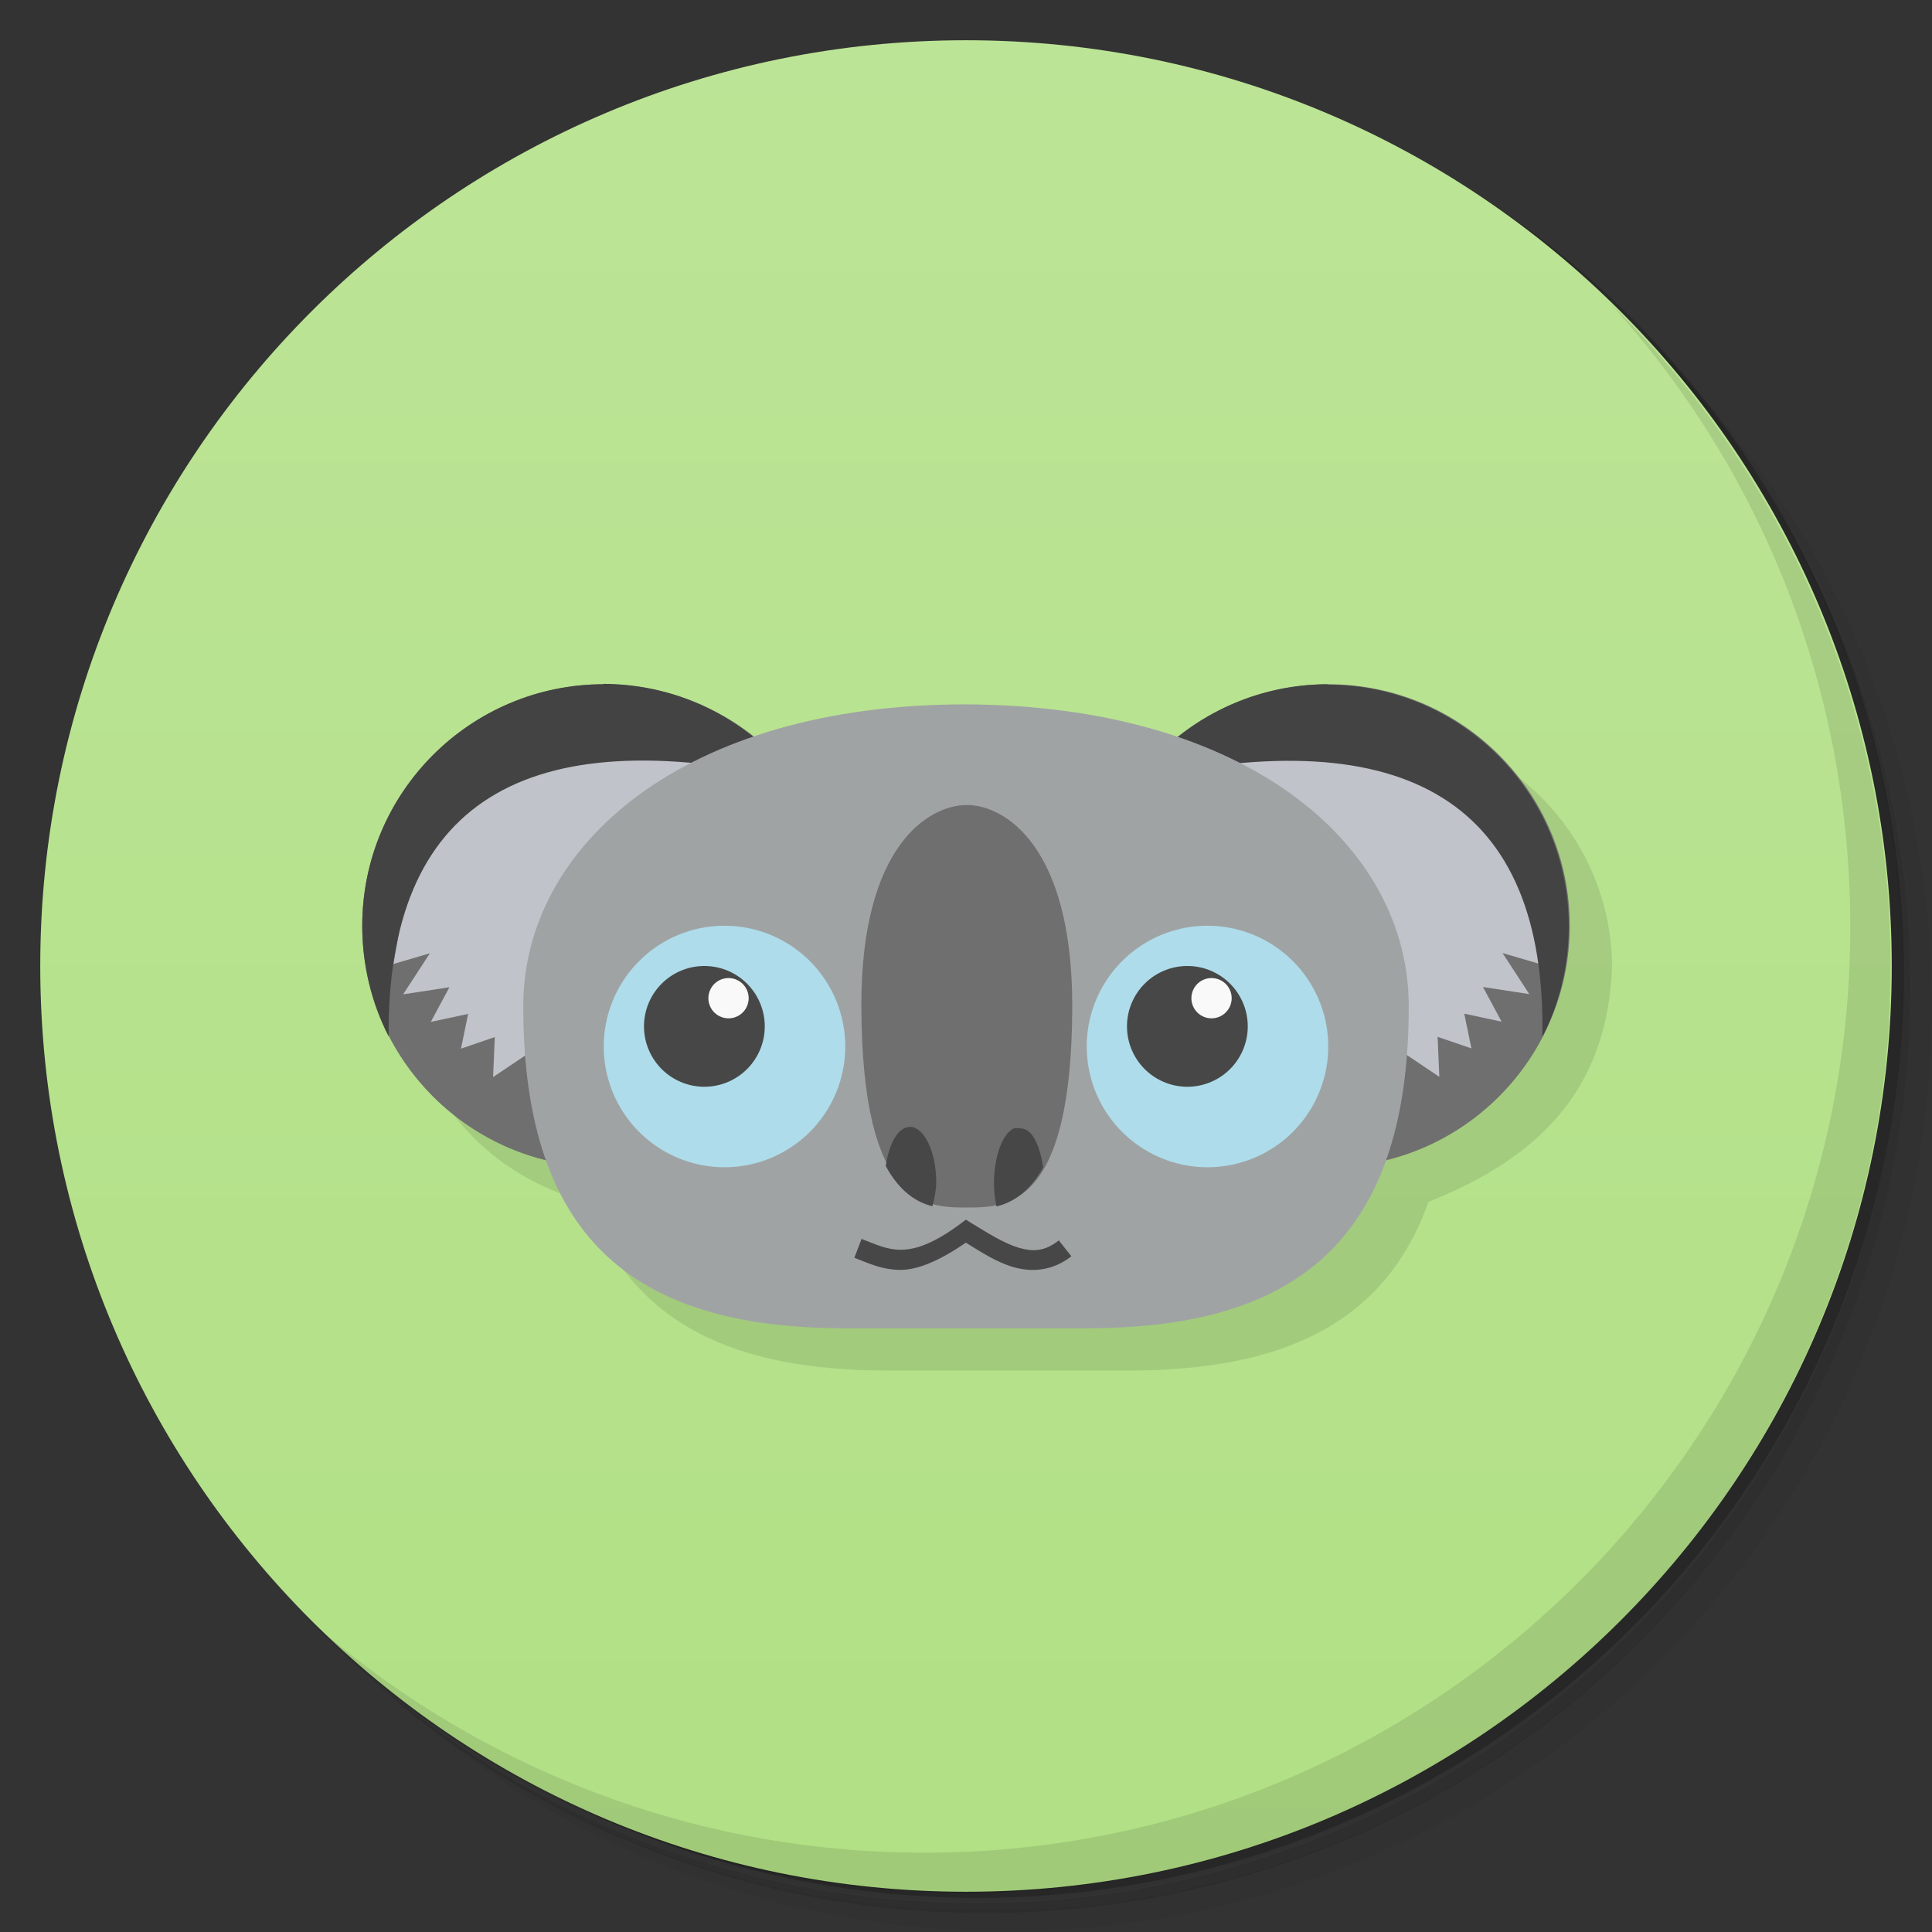 <svg version="1.1" viewBox="0 0 48 48" xmlns="http://www.w3.org/2000/svg">
 <rect x="0" y="0" width="48" height="48" fill="#333333" stroke="none"/>
 <defs>
  <linearGradient id="bg" x1="1" x2="47" gradientTransform="matrix(0 -1 1 0 -1.5e-6 48)" gradientUnits="userSpaceOnUse">
   <stop style="stop-color:#b1e085" offset="0"/>
   <stop style="stop-color:#bce496" offset="1"/>
  </linearGradient>
 </defs>
 <path d="m36.3 5c5.86 4.06 9.69 10.8 9.69 18.5 0 12.4-10.1 22.5-22.5 22.5-7.67 0-14.4-3.83-18.5-9.69 1.04 1.82 2.31 3.5 3.78 4.97 4.08 3.71 9.51 5.97 15.5 5.97 12.7 0 23-10.3 23-23 0-5.95-2.26-11.4-5.97-15.5-1.47-1.48-3.15-2.74-4.97-3.78zm4.97 3.78c3.85 4.11 6.22 9.64 6.22 15.7 0 12.7-10.3 23-23 23-6.08 0-11.6-2.36-15.7-6.22 4.16 4.14 9.88 6.72 16.2 6.72 12.7 0 23-10.3 23-23 0-6.34-2.58-12.1-6.72-16.2z" opacity=".05"/>
 <path d="m41.3 8.78c3.71 4.08 5.97 9.51 5.97 15.5 0 12.7-10.3 23-23 23-5.95 0-11.4-2.26-15.5-5.97 4.11 3.85 9.64 6.22 15.7 6.22 12.7 0 23-10.3 23-23 0-6.08-2.36-11.6-6.22-15.7z" opacity=".1"/>
 <path d="m31.2 2.38c8.62 3.15 14.8 11.4 14.8 21.1 0 12.4-10.1 22.5-22.5 22.5-9.71 0-18-6.14-21.1-14.8a23 23 0 0 0 44.9-7 23 23 0 0 0-16-21.9z" opacity=".2"/>
 <path d="m24 1c12.7 0 23 10.3 23 23s-10.3 23-23 23-23-10.3-23-23 10.3-23 23-23z" style="fill:url(#bg)"/>
 <path d="m10.7 26.8c0.783 1.52 2.2 2.64 3.91 3.06 1.08 3.07 3.7 4.19 7.44 4.19h6c3.74 0 6.35-1.12 7.44-4.19 2.92-1.16 4.44-2.93 4.56-5.81 0-3.31-2.69-6-6-6" opacity=".1"/>
 <path d="m40 7.53c3.71 4.08 5.97 9.51 5.97 15.5 0 12.7-10.3 23-23 23-5.95 0-11.4-2.26-15.5-5.97 4.18 4.29 10 6.97 16.5 6.97 12.7 0 23-10.3 23-23 0-6.46-2.68-12.3-6.97-16.5z" opacity=".1"/>
 <circle cx="15" cy="23" r="6" fill="#6f6f6f"/>
 <circle transform="scale(-1,1)" cx="-33" cy="23" r="6" fill="#6f6f6f"/>
 <path d="m16.4 18-5.94 2.1-0.686 3.85 0.906-0.266-0.664 1.02 1.15-0.176-0.463 0.861 0.928-0.199-0.178 0.863 0.84-0.287-0.043 0.994 1.48-0.994 4.07-6.41-1.39-1.35zm15.2 0-1.39 1.35 4.07 6.41 1.48 0.994-0.043-0.994 0.84 0.287-0.178-0.863 0.928 0.199-0.463-0.861 1.15 0.176-0.664-1.02 0.906 0.266-0.686-3.85-5.94-2.1z" style="fill:#c0c3c9"/>
 <path d="m15 17c-3.31 0-6 2.69-6 6 0 0.986 0.235 1.93 0.656 2.75-0.043-5.8 3.36-7.89 10.1-6.38-1.1-1.44-2.83-2.38-4.78-2.38zm18 0c-1.95 0-3.69 0.933-4.78 2.38 6.76-1.52 10.2 0.58 10.1 6.38 0.421-0.821 0.656-1.76 0.656-2.75 0-3.31-2.69-6-6-6z" style="fill:#434343"/>
 <path d="m21 33h6c5 0 8-2 8-8 0-4-4-7.47-11-7.5-7-5e-3 -11 3.5-11 7.5 0 6 3 8 8 8z" fill="#a0a3a4"/>
 <path d="m18 23a3 3 0 0 0-3 3 3 3 0 0 0 3 3 3 3 0 0 0 3-3 3 3 0 0 0-3-3zm12 0a3 3 0 0 0-3 3 3 3 0 0 0 3 3 3 3 0 0 0 3-3 3 3 0 0 0-3-3z" style="fill:#aedcea"/>
 <path d="m17.5 24a1.5 1.5 0 0 0-1.5 1.5 1.5 1.5 0 0 0 1.5 1.5 1.5 1.5 0 0 0 1.5-1.5 1.5 1.5 0 0 0-1.5-1.5zm12 0a1.5 1.5 0 0 0-1.5 1.5 1.5 1.5 0 0 0 1.5 1.5 1.5 1.5 0 0 0 1.5-1.5 1.5 1.5 0 0 0-1.5-1.5z" style="fill:#474747"/>
 <path d="m18.1 24.3a0.5 0.5 0 0 0-0.5 0.5 0.5 0.5 0 0 0 0.5 0.5 0.5 0.5 0 0 0 0.5-0.5 0.5 0.5 0 0 0-0.5-0.5zm12 0a0.5 0.5 0 0 0-0.5 0.5 0.5 0.5 0 0 0 0.5 0.5 0.5 0.5 0 0 0 0.5-0.5 0.5 0.5 0 0 0-0.5-0.5z" style="fill:#f9f9f9"/>
 <path d="m21.4 25c0.016 5 1.62 5 2.62 5s2.61 0 2.62-5c3e-3 -4-1.69-5-2.62-5-0.938 0-2.63 1-2.62 5z" fill="#434343" style="fill:#6f6f6f"/>
 <path d="m24 30.3-0.135 0.102c-0.683 0.508-1.13 0.645-1.48 0.648s-0.626-0.135-0.98-0.27c-0.059 0.156-0.119 0.313-0.178 0.469 0.323 0.122 0.683 0.305 1.16 0.301 0.434-4e-3 0.971-0.239 1.61-0.676 0.372 0.23 0.753 0.48 1.17 0.604 0.46 0.136 0.984 0.102 1.45-0.266l-0.311-0.395c-0.349 0.275-0.641 0.287-0.998 0.182-0.357-0.106-0.754-0.356-1.17-0.609l-0.145-0.09z" fill="#141414" style="fill:#474747"/>
 <path d="m22.6 28c-0.286 0-0.512 0.409-0.594 0.969 0.333 0.617 0.747 0.898 1.16 1 0.042-0.183 0.094-0.376 0.094-0.594 0-0.764-0.302-1.38-0.656-1.38zm2.63 0.023c-0.013 8.43e-4 -0.025 0.003-0.035 0.008-0.292 0.129-0.5 0.707-0.5 1.38 0 0.204 0.025 0.388 0.062 0.562 0.41-0.095 0.818-0.366 1.16-0.969-0.082-0.558-0.276-0.969-0.562-0.969-0.033 0-0.082-0.01-0.121-0.008z" style="fill:#474747"/>
</svg>
